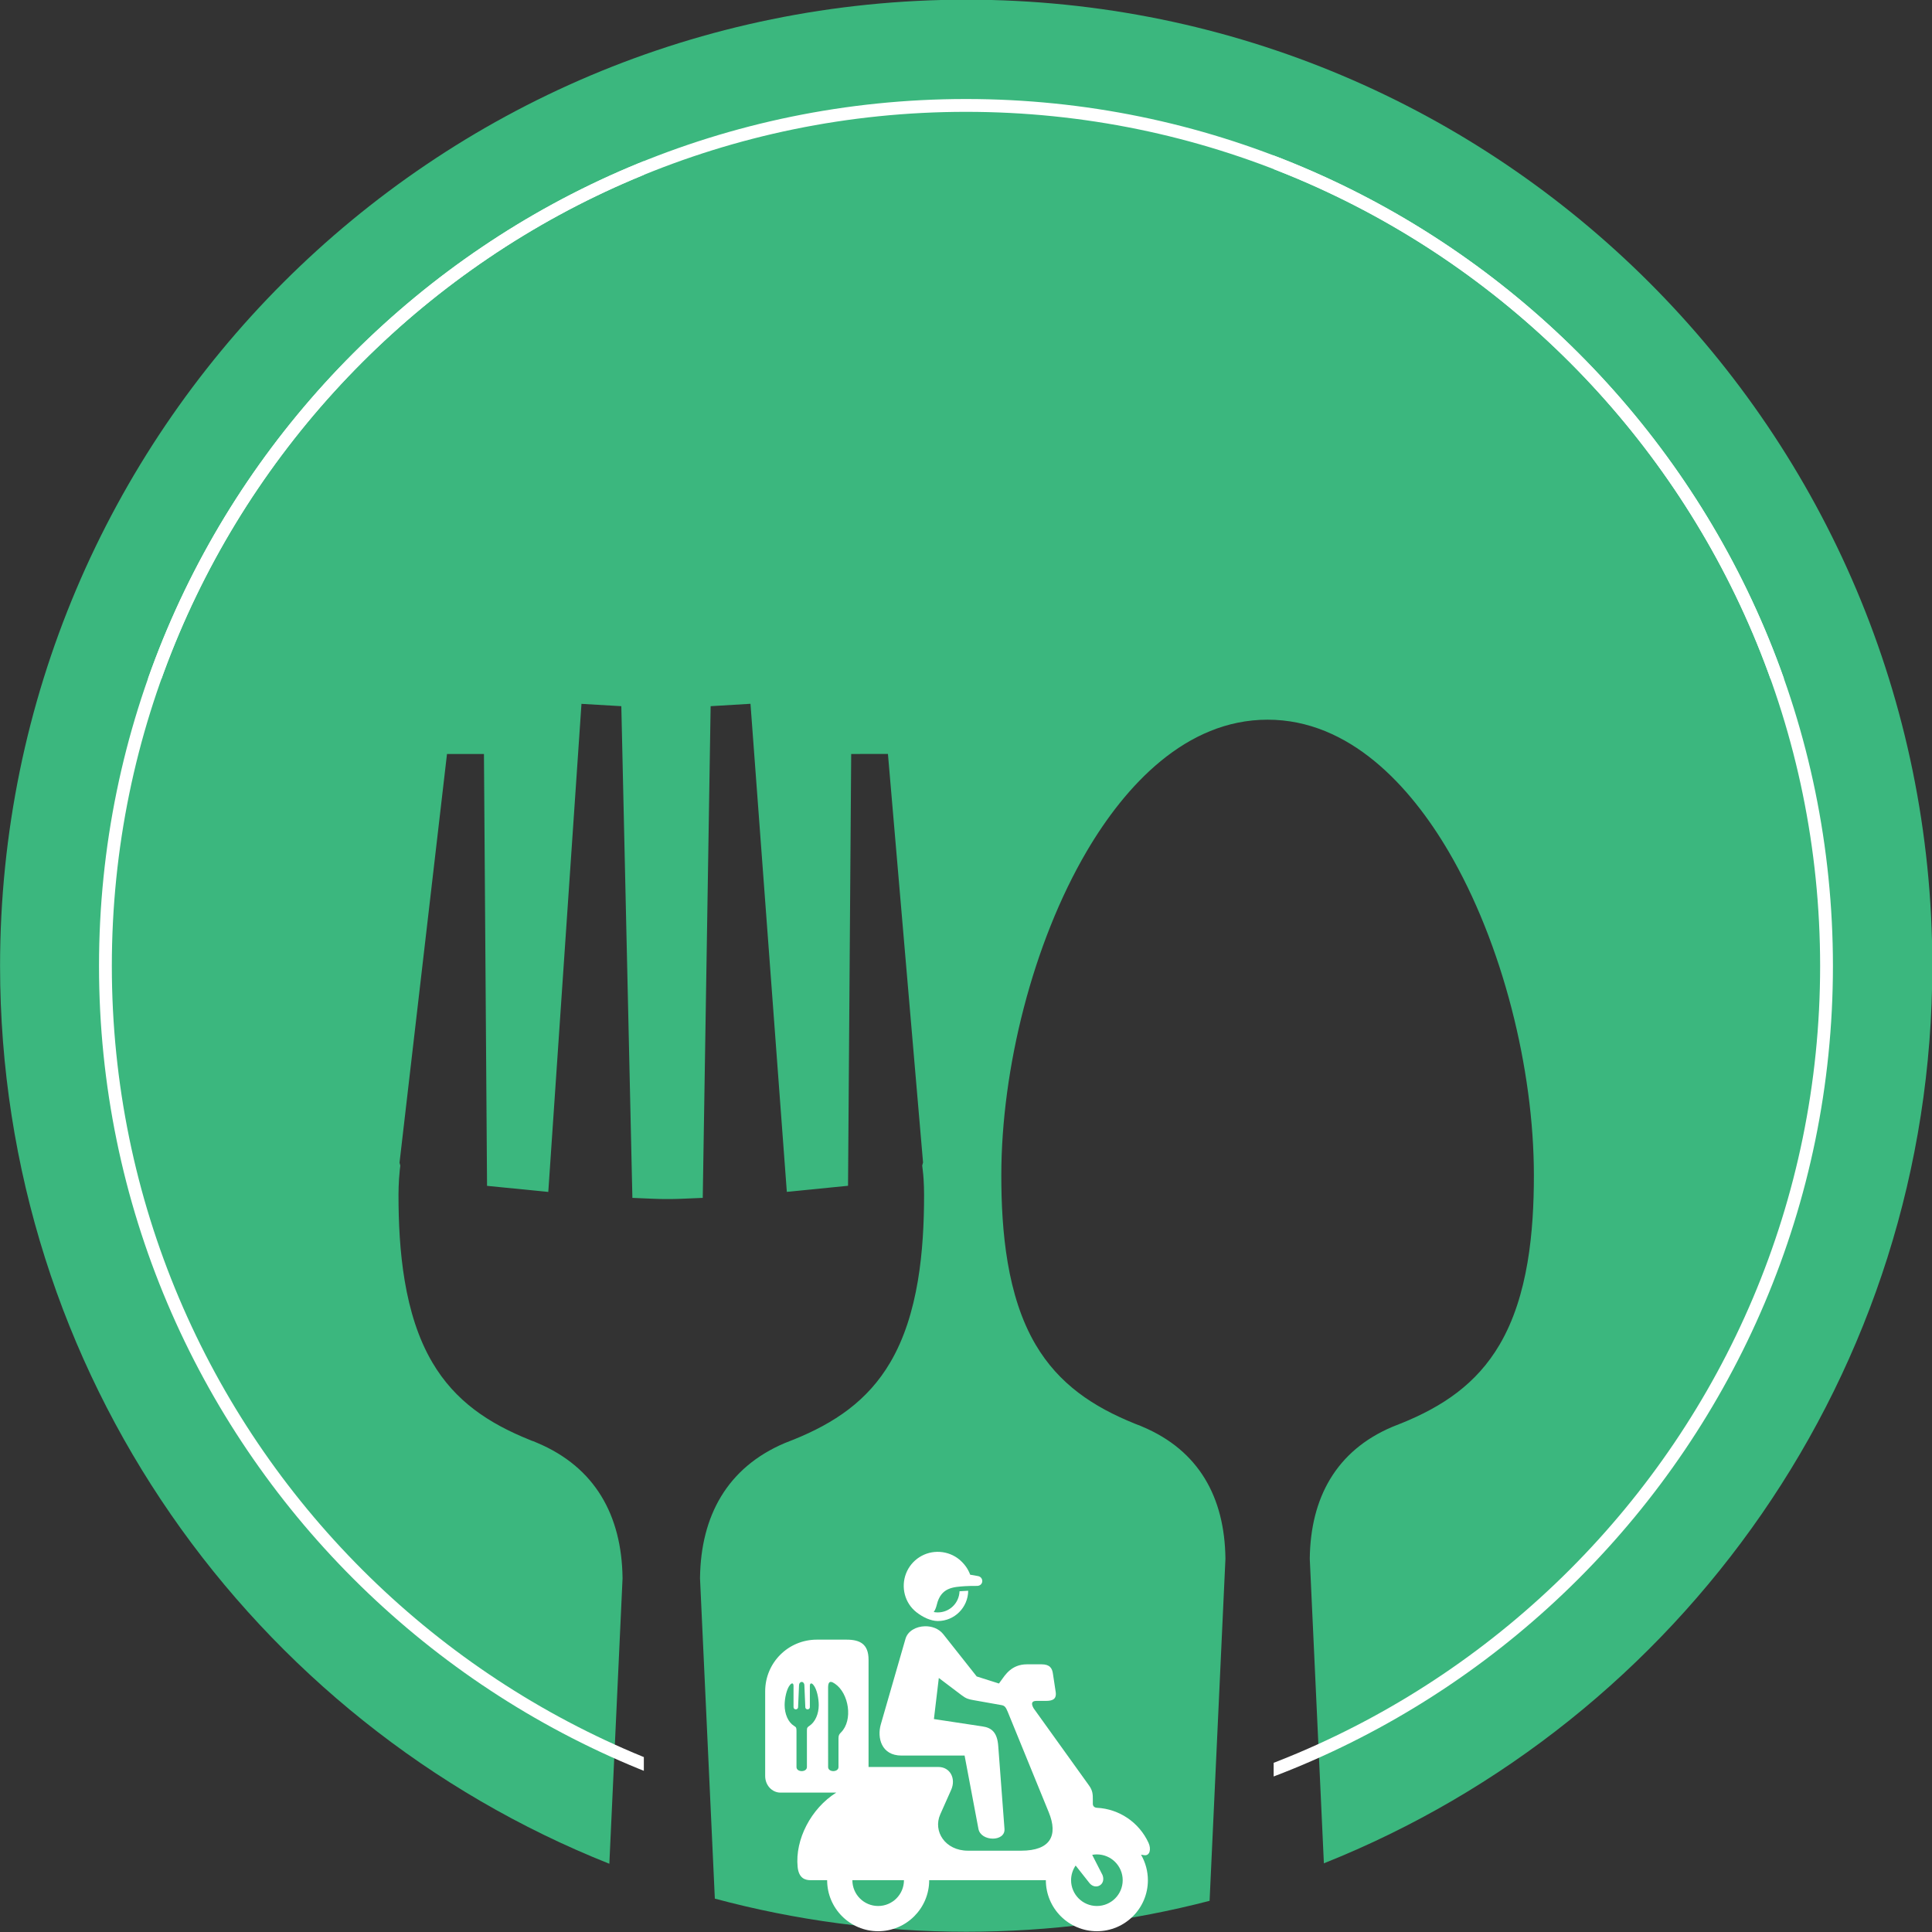 <svg xmlns="http://www.w3.org/2000/svg" xmlns:xlink="http://www.w3.org/1999/xlink" width="500" zoomAndPan="magnify" viewBox="0 0 375 375" height="500" preserveAspectRatio="xMidYMid meet" version="1.2"><rect x="0" y="0" width="375" height="375" fill="#333333" stroke="none"/><defs><clipPath id="69601383e1"><path d="M 148.109 315 L 223.859 315 L 223.859 375 L 148.109 375 Z M 148.109 315 "/></clipPath><clipPath id="eb3dc71292"><path d="M 175 301.008 L 191 301.008 L 191 315 L 175 315 Z M 175 301.008 "/></clipPath><clipPath id="34337d29b5"><path d="M 19.219 19.219 L 124.969 19.219 L 124.969 355.969 L 19.219 355.969 Z M 19.219 19.219 "/></clipPath><clipPath id="510df1c10f"><path d="M 247.215 19.219 L 355.965 19.219 L 355.965 355.969 L 247.215 355.969 Z M 247.215 19.219 "/></clipPath><clipPath id="571d261084"><path d="M 19.219 19.219 L 355.969 19.219 L 355.969 131.719 L 19.219 131.719 Z M 19.219 19.219 "/></clipPath></defs><g id="d74b5e0410"><path style=" stroke:none;fill-rule:evenodd;fill:#3bb77e;fill-opacity:1;" d="M 187.562 -0.062 C 291.125 -0.062 375.062 83.887 375.062 187.438 C 375.062 266.469 326.164 334.074 256.965 361.668 L 254.227 302.586 L 254.227 302.473 C 254.379 290.785 259.312 281.582 270.258 276.949 L 271.664 276.387 L 271.738 276.359 L 271.828 276.324 L 271.965 276.273 C 280.027 273.008 286.594 268.613 291.062 261.008 C 296.648 251.527 297.727 238.898 297.727 228.152 C 297.727 207.488 291.641 183.094 281.145 165.227 C 273.688 152.535 261.922 139.691 246.043 139.691 C 230.16 139.691 218.395 152.535 210.938 165.227 C 200.445 183.094 194.355 207.488 194.355 228.152 C 194.355 238.91 195.434 251.539 201.02 261.008 C 205.539 268.664 212.184 273.07 220.281 276.336 C 220.504 276.422 220.73 276.523 220.957 276.609 L 221.02 276.609 L 221.723 276.914 C 232.707 281.531 237.703 290.633 237.855 302.473 L 237.855 302.586 L 234.781 368.949 C 219.691 372.867 203.871 374.949 187.562 374.949 C 170.676 374.949 154.32 372.703 138.75 368.523 L 135.875 306.391 L 135.875 306.254 C 136.027 294.273 141.137 284.836 152.348 280.09 L 153.777 279.523 L 153.828 279.512 L 153.879 279.484 L 154.043 279.422 C 161.953 276.223 168.406 271.914 172.797 264.445 C 178.309 255.094 179.363 242.551 179.363 231.941 C 179.363 230.914 179.328 229.883 179.266 228.855 C 179.227 228.266 179.176 227.676 179.102 227.098 L 179 226.23 L 179.164 225.641 L 172.348 146.336 L 165.215 146.348 L 164.602 230.16 L 152.723 231.34 L 145.668 136.605 L 137.934 137.07 L 136.402 232.508 L 132.199 232.684 C 131.32 232.723 130.441 232.734 129.574 232.734 C 128.695 232.734 127.805 232.723 126.926 232.684 L 122.746 232.508 L 120.598 137.07 L 112.863 136.617 L 106.422 231.352 L 94.535 230.172 L 93.934 146.348 L 86.762 146.348 L 77.547 225.68 L 77.699 226.242 L 77.598 227.086 C 77.535 227.676 77.484 228.266 77.449 228.855 C 77.387 229.883 77.348 230.914 77.348 231.941 C 77.348 242.551 78.402 255.094 83.914 264.445 C 88.344 271.98 94.875 276.285 102.832 279.484 C 103.02 279.562 103.211 279.637 103.387 279.711 L 103.449 279.711 L 104.277 280.062 C 115.512 284.797 120.672 294.137 120.836 306.254 L 120.836 306.391 L 118.273 361.754 C 48.988 334.211 0.012 266.555 0.012 187.449 C 0.062 83.875 84 -0.062 187.562 -0.062 "/><g clip-rule="nonzero" clip-path="url(#69601383e1)"><path style=" stroke:none;fill-rule:evenodd;fill:#ffffff;fill-opacity:1;" d="M 165.445 364.945 L 175.457 364.945 C 175.457 367.711 173.215 369.953 170.449 369.953 C 167.684 369.953 165.445 367.711 165.445 364.945 Z M 212.902 359.938 C 215.668 359.938 217.914 362.18 217.914 364.945 C 217.914 367.711 215.668 369.953 212.902 369.953 C 210.141 369.953 207.895 367.707 207.895 364.945 C 207.895 363.93 208.207 362.934 208.781 362.098 L 211.406 365.426 C 211.891 366.09 212.727 366.383 213.445 365.969 C 214.16 365.555 214.297 364.699 213.992 363.934 L 211.992 360.023 C 212.293 359.969 212.598 359.938 212.902 359.938 Z M 161.305 326.457 C 161.52 326.477 161.781 326.617 162.082 326.824 C 164.773 328.672 165.609 333.891 163.242 336.258 C 162.898 336.602 162.75 336.812 162.75 337.402 L 162.75 342.984 C 162.75 344.035 160.738 344.035 160.738 342.98 L 160.734 335.926 L 160.734 327.598 C 160.73 326.723 160.949 326.426 161.305 326.457 Z M 155.609 326.457 C 155.855 326.453 156.109 326.672 156.129 327.098 L 156.309 331.32 C 156.289 331.941 157.215 331.941 157.195 331.32 L 157.195 327.234 C 157.195 326.707 157.484 326.559 157.891 327.055 C 158.555 327.855 158.918 329.66 158.918 330.953 C 158.918 332.676 158.227 334.242 157.117 334.98 C 156.707 335.25 156.621 335.34 156.621 335.93 L 156.621 342.98 C 156.621 344.035 154.598 344.035 154.598 342.98 L 154.598 335.93 C 154.578 335.367 154.582 335.273 154.098 334.977 C 152.973 334.273 152.297 332.676 152.297 330.953 C 152.297 329.668 152.668 327.855 153.324 327.055 C 153.738 326.555 154.023 326.707 154.023 327.234 L 154.023 331.32 C 154 331.941 154.93 331.941 154.91 331.32 L 155.09 327.129 C 155.109 326.68 155.359 326.457 155.609 326.457 Z M 179.52 315.656 C 177.824 315.695 176.191 316.57 175.754 318.098 L 170.961 334.711 C 170.223 337.293 171.062 340.754 174.977 340.754 L 187.227 340.754 L 189.914 354.984 C 190.387 357.488 195.164 357.531 194.969 354.977 L 193.758 338.887 C 193.566 336.305 192.52 335.34 190.652 335.09 L 181.273 333.668 L 182.223 325.691 L 186.625 329.02 C 187.543 329.715 187.973 329.824 189.023 330.008 L 194.387 330.961 C 194.953 331.062 195.207 331.297 195.586 332.227 L 203.57 351.777 C 205.383 356.211 203.969 359.219 198.191 359.219 L 187.891 359.219 C 183.43 359.219 181.055 355.438 182.504 352.164 L 184.625 347.398 C 185.586 345.238 184.441 342.969 182.133 342.969 L 168.586 342.969 L 168.586 322.168 C 168.586 319.145 166.98 318.254 164.301 318.254 L 158.555 318.254 C 152.992 318.254 148.52 322.727 148.52 328.289 L 148.52 344.727 C 148.52 346.508 149.848 347.945 151.492 347.945 L 162.312 347.945 C 157.41 351.027 154.293 357.062 154.82 362.367 C 155.051 364.668 156.383 364.945 157.367 364.945 L 160.547 364.945 C 160.547 370.41 164.98 374.848 170.449 374.848 C 175.914 374.848 180.355 370.41 180.355 364.945 L 203 364.945 C 203 370.41 207.434 374.848 212.902 374.848 C 218.375 374.848 222.805 370.41 222.805 364.945 C 222.801 363.207 222.344 361.5 221.473 359.996 L 222.078 360.09 C 223.195 360.262 223.484 358.898 222.93 357.699 C 221.105 353.719 217.223 351.105 212.918 350.891 C 212.5 350.871 212.117 350.629 212.117 350.117 L 212.117 349.324 C 212.117 348.359 212.125 347.578 211.363 346.539 L 200.637 331.598 C 200.094 330.66 200.234 330.141 201.176 330.141 L 202.984 330.141 C 204.203 330.141 205.09 329.887 204.918 328.469 L 204.379 324.91 C 204.238 323.801 203.77 323.043 202.168 323.043 L 199.332 323.043 C 196.312 323.043 195.09 325.137 194.281 326.234 C 194.129 326.438 194.008 326.613 193.898 326.77 L 189.578 325.398 L 183.062 317.164 C 182.195 316.098 180.84 315.625 179.52 315.656 Z M 179.52 315.656 "/></g><g clip-rule="nonzero" clip-path="url(#eb3dc71292)"><path style=" stroke:none;fill-rule:evenodd;fill:#ffffff;fill-opacity:1;" d="M 182.43 301.223 C 179.566 301.039 176.902 302.734 175.863 305.41 C 174.824 308.094 175.621 311.164 177.883 312.934 C 179.156 313.93 180.68 314.629 182.016 314.641 C 185.262 314.652 187.898 312.004 187.926 308.766 L 186.242 308.863 C 186.168 311.152 184.32 312.969 182.016 312.969 C 181.746 312.969 181.488 312.945 181.238 312.895 C 181.504 312.52 181.699 312.035 181.832 311.473 C 182.641 308.09 185.059 308.039 187.309 307.875 C 187.961 307.824 188.836 307.824 189.609 307.824 C 190.945 307.824 190.988 306.141 189.844 305.918 L 188.312 305.648 C 187.891 304.496 187.164 303.5 186.18 302.684 C 185.188 301.867 183.871 301.316 182.43 301.223 Z M 182.43 301.223 "/></g><g clip-rule="nonzero" clip-path="url(#34337d29b5)"><path style=" stroke:none;fill-rule:nonzero;fill:#ffffff;fill-opacity:1;" d="M 187.496 355.77 C 94.734 355.77 19.219 280.254 19.219 187.496 C 19.219 94.734 94.734 19.219 187.496 19.219 C 280.254 19.219 355.77 94.734 355.77 187.496 C 355.77 280.254 280.254 355.77 187.496 355.77 Z M 187.496 21.707 C 96.062 21.707 21.707 96.062 21.707 187.496 C 21.707 278.926 96.062 353.285 187.496 353.285 C 278.926 353.285 353.285 278.926 353.285 187.496 C 353.285 96.062 278.926 21.707 187.496 21.707 Z M 187.496 21.707 "/></g><g clip-rule="nonzero" clip-path="url(#510df1c10f)"><path style=" stroke:none;fill-rule:nonzero;fill:#ffffff;fill-opacity:1;" d="M 187.496 355.77 C 94.734 355.77 19.219 280.254 19.219 187.496 C 19.219 94.734 94.734 19.219 187.496 19.219 C 280.254 19.219 355.77 94.734 355.77 187.496 C 355.77 280.254 280.254 355.77 187.496 355.77 Z M 187.496 21.707 C 96.062 21.707 21.707 96.062 21.707 187.496 C 21.707 278.926 96.062 353.285 187.496 353.285 C 278.926 353.285 353.285 278.926 353.285 187.496 C 353.285 96.062 278.926 21.707 187.496 21.707 Z M 187.496 21.707 "/></g><g clip-rule="nonzero" clip-path="url(#571d261084)"><path style=" stroke:none;fill-rule:nonzero;fill:#ffffff;fill-opacity:1;" d="M 187.496 355.77 C 94.734 355.77 19.219 280.254 19.219 187.496 C 19.219 94.734 94.734 19.219 187.496 19.219 C 280.254 19.219 355.77 94.734 355.77 187.496 C 355.77 280.254 280.254 355.77 187.496 355.77 Z M 187.496 21.707 C 96.062 21.707 21.707 96.062 21.707 187.496 C 21.707 278.926 96.062 353.285 187.496 353.285 C 278.926 353.285 353.285 278.926 353.285 187.496 C 353.285 96.062 278.926 21.707 187.496 21.707 Z M 187.496 21.707 "/></g></g></svg>